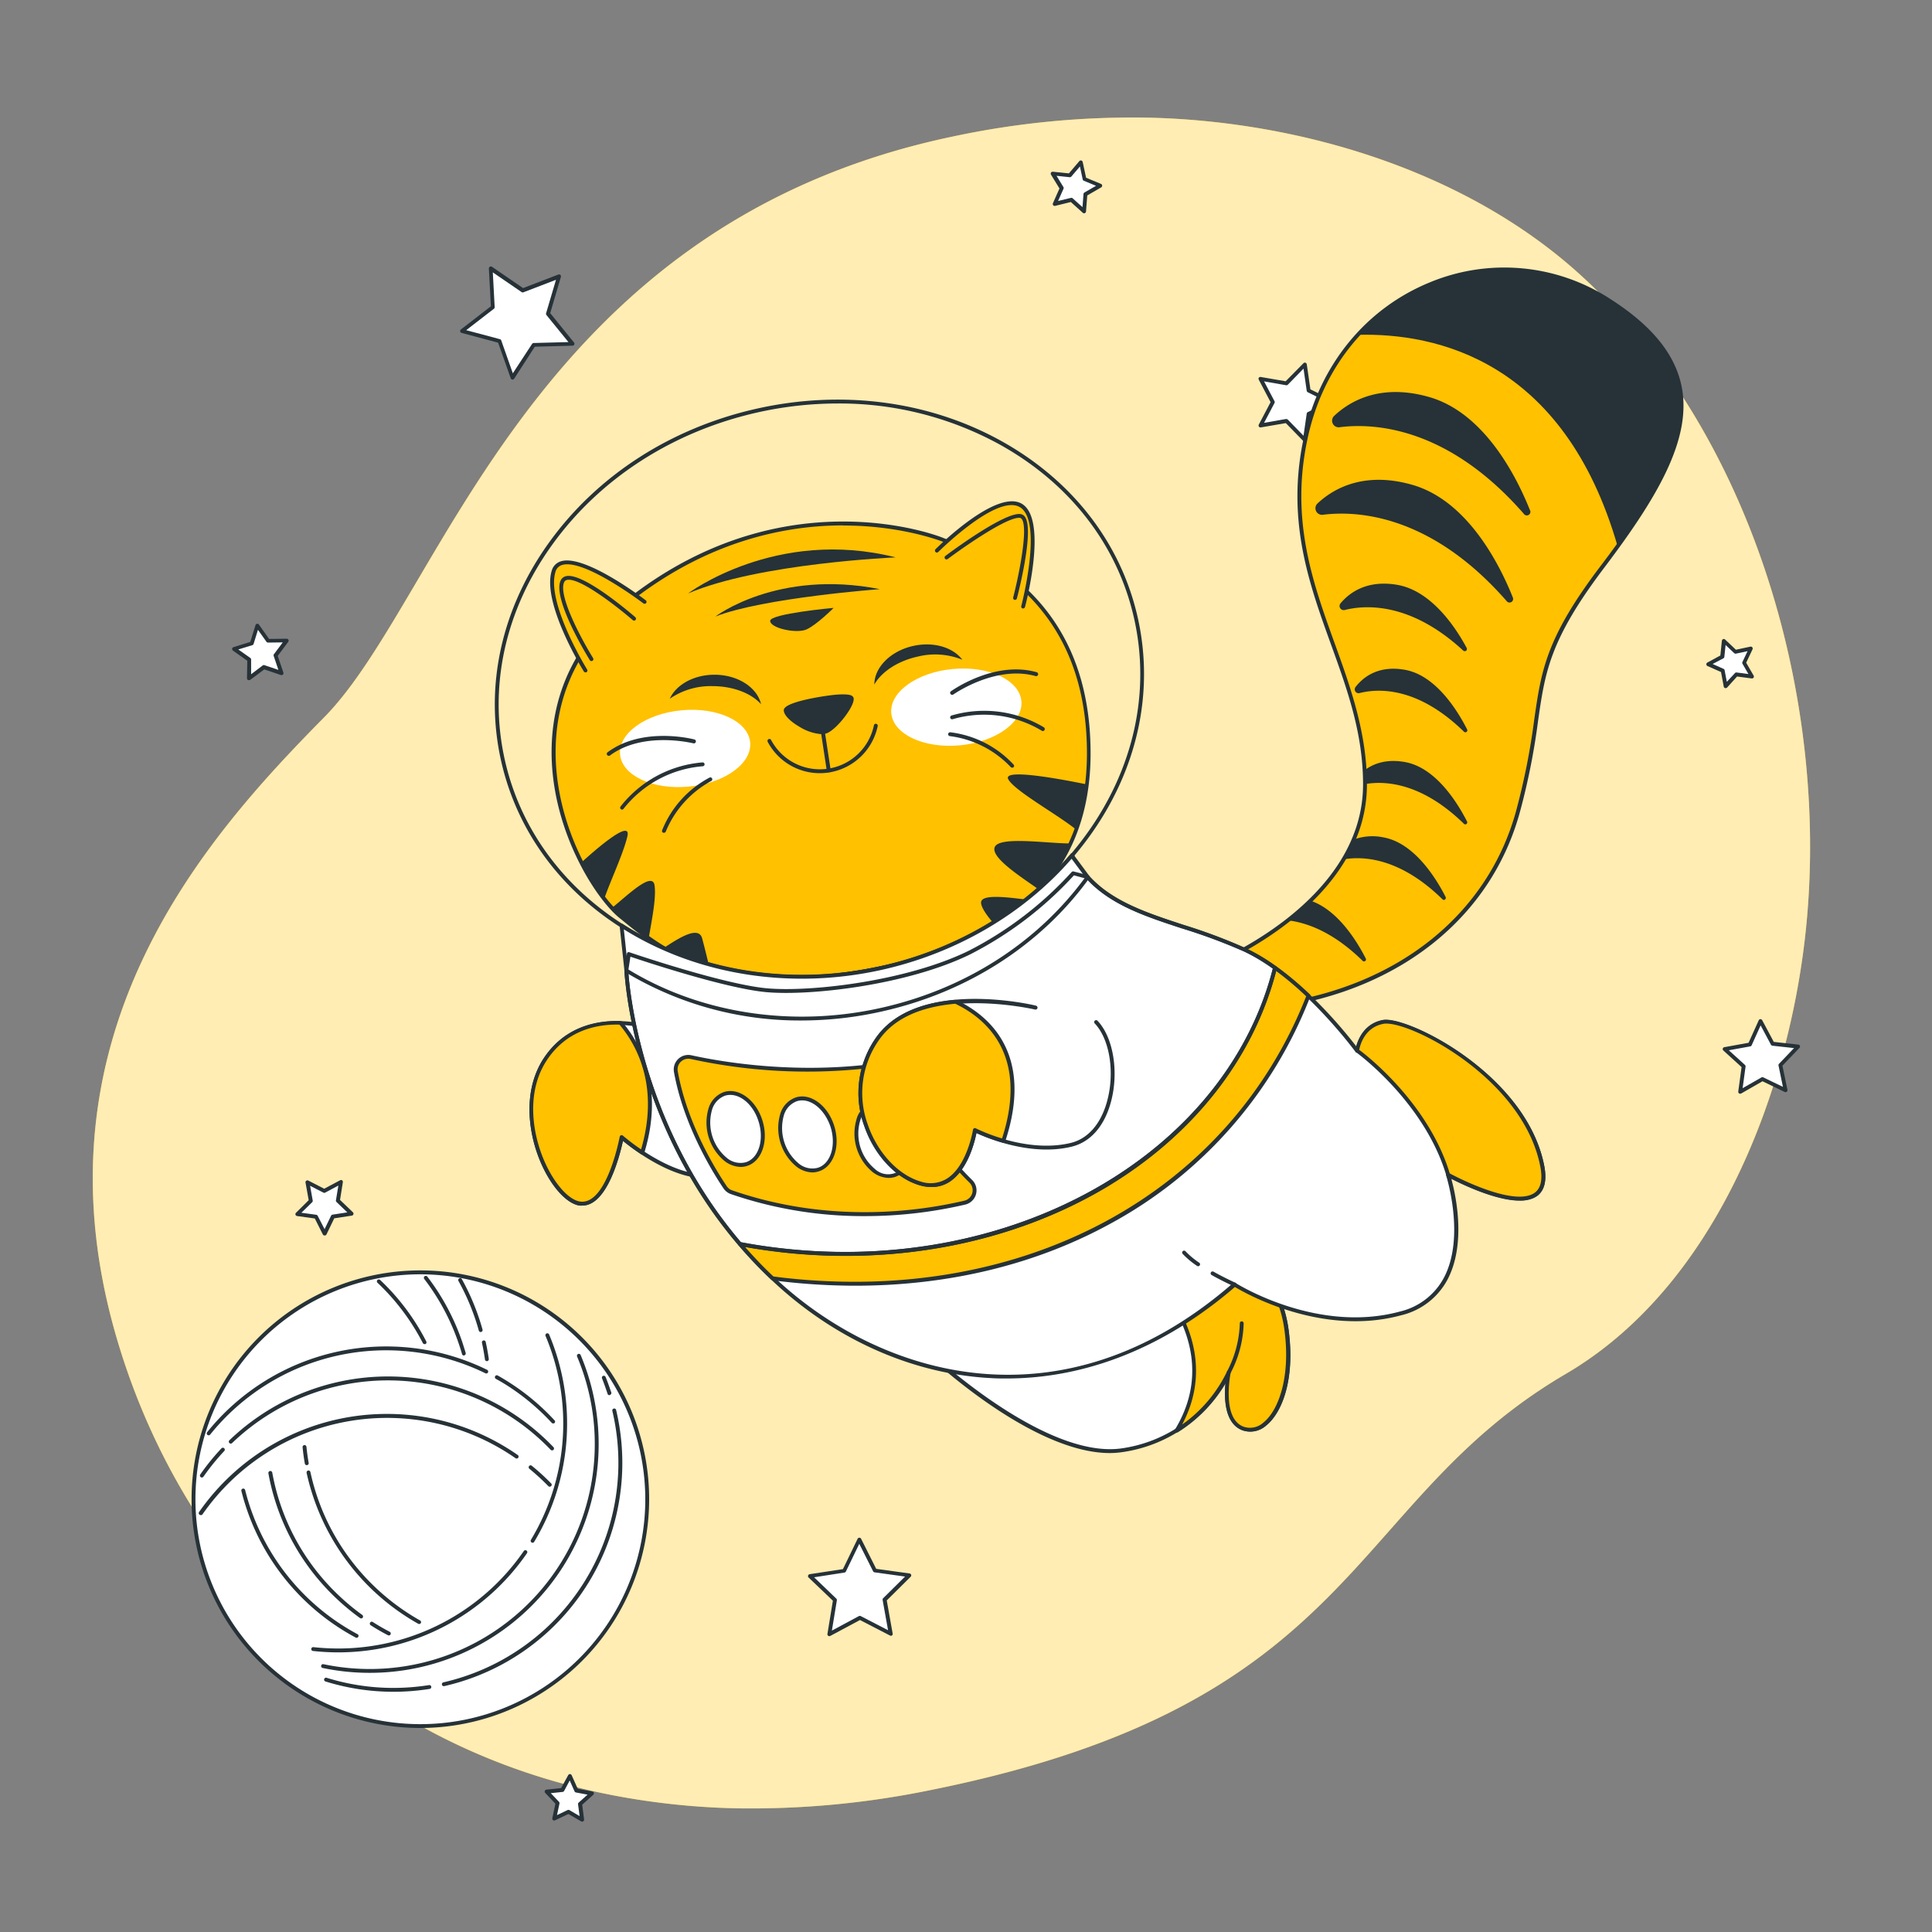 <svg xmlns="http://www.w3.org/2000/svg" viewBox="0 0 500 500"><rect x="0" y="0" width="500" height="500" fill="#808080" stroke="none"/><g id="freepik--background-simple--inject-65"><path d="M467.05,243.37c-4.91,41.6-23.91,90-61.85,112.21-57.33,33.58-52.53,85.24-164.43,107.7A230.34,230.34,0,0,1,191.15,468a191.22,191.22,0,0,1-24.35-2c-71.12-10.39-119-59.83-136.54-119.5C7.16,268,53.3,216.62,83.88,185.66s53-127.41,162.81-150.35a222.84,222.84,0,0,1,51-4.85c39.08,1,81.7,13.79,111.2,40.58q3.31,3,6.46,6.24C456.34,119.36,473.76,186.64,467.05,243.37Z" style="fill:#FFC100"></path><path d="M467.05,243.37c-4.91,41.6-23.91,90-61.85,112.21-57.33,33.58-52.53,85.24-164.43,107.7A230.34,230.34,0,0,1,191.15,468a191.22,191.22,0,0,1-24.35-2c-71.12-10.39-119-59.83-136.54-119.5C7.16,268,53.3,216.62,83.88,185.66s53-127.41,162.81-150.35a222.84,222.84,0,0,1,51-4.85c39.08,1,81.7,13.79,111.2,40.58q3.31,3,6.46,6.24C456.34,119.36,473.76,186.64,467.05,243.37Z" style="fill:#fff;opacity:0.7"></path></g><g id="freepik--Stars--inject-65"><polygon points="144.68 71.59 141.84 81.22 148.16 89.03 138.12 89.3 132.65 97.73 129.29 88.26 119.58 85.67 127.55 79.54 127.02 69.51 135.3 75.19 144.68 71.59" style="fill:#fff"></polygon><path d="M132.65,98.23h-.06a.51.51,0,0,1-.41-.33l-3.27-9.22-9.46-2.53a.51.51,0,0,1-.36-.39.52.52,0,0,1,.19-.49l7.76-6-.52-9.77a.53.53,0,0,1,.25-.47.51.51,0,0,1,.53,0l8.07,5.53,9.13-3.51a.5.5,0,0,1,.52.1.49.49,0,0,1,.14.51l-2.77,9.38,6.16,7.6a.5.5,0,0,1-.37.82l-9.78.27L133.07,98A.48.48,0,0,1,132.65,98.23Zm-12-12.78,8.73,2.33a.48.48,0,0,1,.34.32l3,8.51L137.7,89a.51.51,0,0,1,.41-.23l9-.24-5.69-7a.51.51,0,0,1-.09-.46l2.56-8.66-8.44,3.24a.48.48,0,0,1-.46-.06l-7.45-5.1.48,9a.5.5,0,0,1-.2.42Z" style="fill:#263238"></path><polygon points="344.79 104.08 338.68 107.1 337.7 113.84 332.94 108.96 326.22 110.12 329.4 104.08 326.22 98.05 332.94 99.2 337.7 94.32 338.68 101.07 344.79 104.08" style="fill:#fff"></polygon><path d="M337.7,114.34a.48.48,0,0,1-.36-.15l-4.57-4.69-6.46,1.11a.5.5,0,0,1-.53-.73l3.05-5.8-3.05-5.8a.49.49,0,0,1,0-.52.5.5,0,0,1,.49-.2l6.46,1.11L337.34,94a.5.5,0,0,1,.85.27l.94,6.49,5.88,2.9a.49.49,0,0,1,.28.44.5.5,0,0,1-.28.45l-5.88,2.9-.94,6.49a.5.5,0,0,1-.34.4A.39.39,0,0,1,337.7,114.34Zm-4.76-5.88a.55.55,0,0,1,.36.15l4.05,4.16.83-5.74a.52.52,0,0,1,.28-.38l5.2-2.57-5.2-2.56a.54.54,0,0,1-.28-.38l-.83-5.74-4.05,4.15a.49.49,0,0,1-.44.15l-5.72-1,2.7,5.13a.49.49,0,0,1,0,.47l-2.7,5.13,5.72-1Z" style="fill:#263238"></path><polygon points="465.37 270.84 460.77 275.64 462.12 282.15 456.13 279.26 450.36 282.56 451.25 275.97 446.34 271.5 452.88 270.31 455.61 264.26 458.76 270.11 465.37 270.84" style="fill:#fff"></polygon><path d="M450.36,283.06a.47.47,0,0,1-.28-.09.51.51,0,0,1-.22-.48l.86-6.33L446,271.87a.49.49,0,0,1-.14-.51.48.48,0,0,1,.39-.35l6.28-1.14,2.63-5.82a.47.47,0,0,1,.43-.29.5.5,0,0,1,.46.26l3,5.62,6.35.7a.51.51,0,0,1,.42.33.5.5,0,0,1-.11.51l-4.42,4.62,1.3,6.25a.49.49,0,0,1-.18.49.51.51,0,0,1-.53.06l-5.75-2.77L450.61,283A.59.59,0,0,1,450.36,283.06Zm-2.94-11.25,4.17,3.79a.51.51,0,0,1,.16.44l-.76,5.58,4.89-2.79a.52.52,0,0,1,.47,0l5.07,2.45-1.14-5.52a.5.5,0,0,1,.13-.45l3.89-4.07-5.6-.61a.52.52,0,0,1-.38-.26l-2.67-5-2.32,5.14a.49.49,0,0,1-.36.29Z" style="fill:#263238"></path><polygon points="235.33 407.66 228.95 413.98 230.53 422.82 222.55 418.7 214.64 422.94 216.09 414.08 209.61 407.86 218.49 406.5 222.4 398.42 226.43 406.44 235.33 407.66" style="fill:#fff"></polygon><path d="M214.64,423.44a.43.43,0,0,1-.29-.1.48.48,0,0,1-.21-.48l1.41-8.6-6.29-6a.51.51,0,0,1,.27-.86l8.62-1.31,3.8-7.85a.49.49,0,0,1,.44-.28.51.51,0,0,1,.46.27l3.91,7.79,8.64,1.19a.5.5,0,0,1,.28.85l-6.19,6.13,1.53,8.58a.49.49,0,0,1-.19.49.51.51,0,0,1-.53,0l-7.74-4-7.69,4.12A.46.46,0,0,1,214.64,423.44Zm-3.95-15.24,5.74,5.52a.49.49,0,0,1,.15.44L215.29,422l7-3.76a.5.5,0,0,1,.46,0l7.08,3.66-1.41-7.84a.54.54,0,0,1,.15-.45l5.66-5.6-7.89-1.09a.47.47,0,0,1-.38-.27l-3.58-7.11-3.47,7.17a.5.5,0,0,1-.38.27Z" style="fill:#263238"></path><polygon points="88.24 305.9 87.45 310.72 90.98 314.1 86.15 314.84 84.03 319.24 81.83 314.88 76.99 314.22 80.46 310.78 79.59 305.97 83.94 308.21 88.24 305.9" style="fill:#fff"></polygon><path d="M84,319.74a.49.49,0,0,1-.45-.27l-2.08-4.13-4.58-.63a.5.5,0,0,1-.41-.34.49.49,0,0,1,.13-.51l3.28-3.25-.82-4.55a.5.5,0,0,1,.72-.53l4.11,2.11L88,305.46a.49.49,0,0,1,.52,0,.5.5,0,0,1,.21.49L88,310.54l3.34,3.2a.51.51,0,0,1-.27.86l-4.57.7-2,4.16a.51.51,0,0,1-.45.28Zm-6-5.88,3.84.52a.54.54,0,0,1,.38.28L84,318.11l1.68-3.48a.51.51,0,0,1,.38-.28l3.82-.59-2.79-2.68a.51.51,0,0,1-.15-.44l.63-3.82-3.42,1.83a.47.47,0,0,1-.46,0l-3.44-1.77.68,3.81a.48.48,0,0,1-.14.44Z" style="fill:#263238"></path><polygon points="150.67 470.94 147.12 468.89 143.43 470.65 144.28 466.65 141.47 463.67 145.54 463.25 147.5 459.65 149.16 463.39 153.19 464.15 150.14 466.88 150.67 470.94" style="fill:#fff"></polygon><path d="M150.67,471.45a.55.55,0,0,1-.25-.07l-3.32-1.92-3.46,1.64a.49.49,0,0,1-.53-.06.5.5,0,0,1-.17-.49l.8-3.75L141.1,464a.5.5,0,0,1-.1-.52.48.48,0,0,1,.41-.32l3.81-.4,1.84-3.37a.55.55,0,0,1,.46-.26.5.5,0,0,1,.43.3l1.56,3.5,3.77.71a.49.49,0,0,1,.24.86l-2.85,2.56.49,3.8a.5.5,0,0,1-.49.57Zm-3.55-3.06a.52.52,0,0,1,.25.07L150,470l-.4-3.05a.52.52,0,0,1,.16-.44l2.3-2.06-3-.56a.52.52,0,0,1-.37-.29l-1.25-2.82L146,463.49a.53.53,0,0,1-.39.26l-3.07.32,2.12,2.23a.5.5,0,0,1,.13.45l-.64,3,2.78-1.33A.54.54,0,0,1,147.12,468.39Z" style="fill:#263238"></path><polygon points="72.85 174.21 68.29 172.66 64.42 175.54 64.49 170.72 60.55 167.94 65.15 166.51 66.58 161.91 69.37 165.84 74.18 165.78 71.3 169.64 72.85 174.21" style="fill:#fff"></polygon><path d="M64.42,176a.59.59,0,0,1-.22,0,.52.52,0,0,1-.28-.46L64,171l-3.72-2.63a.51.51,0,0,1-.2-.49.5.5,0,0,1,.34-.4l4.35-1.35,1.36-4.35a.47.47,0,0,1,.4-.34.47.47,0,0,1,.48.2l2.63,3.72,4.56-.06a.5.5,0,0,1,.4.8l-2.72,3.65,1.46,4.32a.48.48,0,0,1-.12.51.5.5,0,0,1-.51.12l-4.32-1.46-3.65,2.72A.45.45,0,0,1,64.42,176Zm-2.75-7.92,3.1,2.19a.51.51,0,0,1,.22.42l0,3.8,3-2.27a.47.47,0,0,1,.46-.07l3.6,1.22-1.22-3.61a.51.51,0,0,1,.07-.46l2.28-3.05-3.81.05a.47.47,0,0,1-.41-.21L66.76,163l-1.13,3.64a.5.5,0,0,1-.33.33Z" style="fill:#263238"></path><polygon points="453.39 175.06 449.33 174.53 446.59 177.58 445.84 173.55 442.1 171.89 445.7 169.93 446.12 165.86 449.1 168.67 453.1 167.82 451.34 171.52 453.39 175.06" style="fill:#fff"></polygon><path d="M446.59,178.08l-.13,0a.51.51,0,0,1-.36-.39l-.7-3.77-3.5-1.55a.5.5,0,0,1-.3-.44.49.49,0,0,1,.26-.46l3.37-1.83.39-3.81a.51.51,0,0,1,.33-.42.48.48,0,0,1,.51.1l2.79,2.64,3.75-.8a.48.48,0,0,1,.49.18.49.49,0,0,1,.06.52l-1.64,3.46,1.92,3.32a.53.53,0,0,1,0,.53.51.51,0,0,1-.48.22l-3.8-.5L447,177.91A.52.52,0,0,1,446.59,178.08Zm-3.36-6.24,2.82,1.26a.47.47,0,0,1,.28.36l.57,3L449,174.2a.48.48,0,0,1,.44-.16l3.05.4-1.54-2.67a.52.52,0,0,1,0-.47l1.32-2.78-3,.64a.49.49,0,0,1-.45-.12l-2.24-2.12-.32,3.06a.48.48,0,0,1-.25.39Z" style="fill:#263238"></path><polygon points="272.95 52.77 274.75 48.72 272.43 44.94 276.85 45.4 279.72 42.02 280.65 46.36 284.75 48.06 280.91 50.28 280.57 54.7 277.27 51.74 272.95 52.77" style="fill:#fff"></polygon><path d="M280.57,55.2a.5.5,0,0,1-.34-.13l-3.1-2.79-4.06,1a.52.52,0,0,1-.5-.16.51.51,0,0,1-.07-.53l1.69-3.81L272,45.2a.51.51,0,0,1,0-.53.52.52,0,0,1,.48-.23l4.15.43,2.7-3.17a.5.5,0,0,1,.87.22l.88,4.08,3.85,1.59a.5.5,0,0,1,.31.43.51.51,0,0,1-.25.47l-3.61,2.09-.32,4.16a.5.5,0,0,1-.32.42A.39.39,0,0,1,280.57,55.2Zm-3.3-4a.5.5,0,0,1,.33.12l2.55,2.29.26-3.41a.52.52,0,0,1,.25-.39l3-1.72-3.16-1.31a.5.5,0,0,1-.3-.35l-.71-3.35-2.22,2.6a.52.52,0,0,1-.44.18l-3.4-.36,1.79,2.92a.47.47,0,0,1,0,.46l-1.39,3.13,3.33-.8Z" style="fill:#263238"></path></g><g id="freepik--Cat--inject-65"><path d="M243.7,139.6s-38-15.71-78.13,13.64-16.12,74.83-5,83.92,26,22,67.75,13.29S281.74,219,281.74,195,271.82,150.35,243.7,139.6Z" style="fill:#FFC100"></path><path d="M203.25,253.83c-23,0-33.88-8.88-42.36-15.8l-.6-.48c-6.37-5.19-18.06-23.53-17.52-44.32.42-16.18,8-29.77,22.51-40.39,39.69-29.06,77.9-14,78.61-13.71,25.45,9.73,38.35,28.53,38.35,55.86,0,29.71-18.09,48.53-53.78,55.95A124.35,124.35,0,0,1,203.25,253.83Zm15-117.86c-14.31,0-33.15,3.62-52.34,17.67-14.25,10.43-21.69,23.76-22.1,39.62-.53,20.44,10.91,38.43,17.16,43.51l.59.49c10.95,8.94,26,21.18,66.74,12.7,35.15-7.31,53-25.8,53-55,0-26.88-12.69-45.36-37.71-54.93h0C243.32,140,233.27,136,218.21,136Z" style="fill:#263238"></path><path d="M260.94,201.67c1.61,3,12.82,9.17,17.6,13.06A53,53,0,0,0,281.26,203C273.29,201.37,259.43,198.9,260.94,201.67Z" style="fill:#263238"></path><path d="M257.42,219.28c-1,2.76,7.14,7.86,11.63,11.07a45.32,45.32,0,0,0,8-12.06C270.82,218.28,258.49,216.33,257.42,219.28Z" style="fill:#263238"></path><path d="M253.9,233.71c.13,1.39,1.75,3.59,3.77,5.85a56.56,56.56,0,0,0,8.8-6.64C261.09,232.26,253.67,231.18,253.9,233.71Z" style="fill:#263238"></path><path d="M171.74,245.36a51.92,51.92,0,0,0,11.93,5.31c-.59-2.47-1.3-5.39-1.95-7.8C180.81,239.43,175.58,242.84,171.74,245.36Z" style="fill:#263238"></path><path d="M158.33,235a21.44,21.44,0,0,0,2.28,2.18c2.22,1.81,4.58,3.76,7.27,5.67.7-4.25,2-10.33,1.52-13.69C168.89,225.28,162.18,231.93,158.33,235Z" style="fill:#263238"></path><path d="M156.36,232.65c1.53-4.49,5-11.83,6-16.19,1.1-4.68-7.92,3.14-11.91,6.76A58.88,58.88,0,0,0,156.36,232.65Z" style="fill:#263238"></path><ellipse cx="247.49" cy="183.02" rx="16.91" ry="9.92" transform="translate(-15.95 23.82) rotate(-5.34)" style="fill:#fff"></ellipse><ellipse cx="177.3" cy="193.7" rx="16.91" ry="9.92" transform="translate(-17.25 17.34) rotate(-5.34)" style="fill:#fff"></ellipse><path d="M166.81,155.72s-21.08-16.12-23.56-7.85,8.26,25.63,8.26,25.63" style="fill:#FFC100"></path><path d="M151.51,174a.5.5,0,0,1-.42-.24c-.44-.72-10.84-17.65-8.32-26a3.5,3.5,0,0,1,2.35-2.48c6.11-2,21.35,9.59,22,10.08a.5.5,0,0,1-.6.8c-.16-.12-15.46-11.74-21.09-9.93a2.51,2.51,0,0,0-1.69,1.82c-2.39,8,8.1,25.05,8.21,25.22a.51.51,0,0,1-.16.69A.53.53,0,0,1,151.51,174Z" style="fill:#263238"></path><path d="M242.46,142.49s15.71-15.71,21.92-11.57.41,26,.41,26" style="fill:#FFC100"></path><path d="M264.79,157.46a.3.3,0,0,1-.13,0,.48.48,0,0,1-.35-.61c.05-.21,5.62-21.61-.21-25.5S243,142.69,242.82,142.85a.5.5,0,1,1-.71-.71c.65-.66,16.08-15.95,22.54-11.64s.86,25.68.62,26.59A.5.5,0,0,1,264.79,157.46Z" style="fill:#263238"></path><path d="M153.08,170.59s-9.67-15.58-7.53-20.15,18.54,9.67,18.54,9.67" style="fill:#FFC100"></path><path d="M153.08,171.09a.52.52,0,0,1-.43-.24c-.4-.64-9.79-15.87-7.55-20.62a2,2,0,0,1,1.45-1.13c4.4-.93,16.5,9.45,17.87,10.63a.5.5,0,0,1-.66.76c-3.6-3.13-13.69-11.11-17-10.41a1,1,0,0,0-.75.57c-1.67,3.55,4.84,15.41,7.49,19.68a.49.49,0,0,1-.16.68A.5.5,0,0,1,153.08,171.09Z" style="fill:#263238"></path><path d="M245,144.26S260,133,264,133.51s-1.34,21.23-1.34,21.23" style="fill:#FFC100"></path><path d="M262.69,155.24l-.12,0a.5.5,0,0,1-.36-.61c1.23-4.74,4-17.61,2.26-20.25a.71.71,0,0,0-.5-.35c-3.14-.43-14.57,7.55-18.71,10.65a.5.5,0,0,1-.6-.8c1.56-1.17,15.33-11.38,19.44-10.84a1.7,1.7,0,0,1,1.2.78c2.34,3.49-1.66,19.28-2.13,21.06A.49.49,0,0,1,262.69,155.24Z" style="fill:#263238"></path><path d="M216.17,180.29c-5.06.42-12.85,2.19-12.85,3.46,0,2.15,7.79,7,10.74,5.38s7.25-7.78,6.18-8.6C219.76,180.16,218.18,180.12,216.17,180.29Z" style="fill:#263238"></path><path d="M212.59,190a12.56,12.56,0,0,1-5.75-1.95c-2-1.15-4-2.87-4-4.25,0-2.16,10.37-3.71,13.31-4h0c3.58-.3,4.21.19,4.42.34a1,1,0,0,1,.35,1c-.15,1.93-3.86,7-6.6,8.47A3.62,3.62,0,0,1,212.59,190Zm3.62-9.16h0c-5.5.46-12,2.17-12.4,3,0,.58,1.33,2,3.54,3.33,2.67,1.58,5.27,2.2,6.47,1.55,2.84-1.55,6.4-7,6.08-7.81,0,0-.29-.19-1.71-.19C217.69,180.69,217,180.72,216.21,180.79Z" style="fill:#263238"></path><path d="M184.38,177.57c5.4,0,10.1,1.89,12.58,4.67-1-4.32-6-7.62-12.05-7.62-5.38,0-9.93,2.6-11.57,6.21A18.66,18.66,0,0,1,184.38,177.57Z" style="fill:#263238"></path><path d="M237.57,169.91c-5.28,1.15-9.47,4-11.29,7.24,0-4.43,4.22-8.72,10.14-10,5.25-1.15,10.26.42,12.63,3.59A18.69,18.69,0,0,0,237.57,169.91Z" style="fill:#263238"></path><path d="M212.18,200.1a15.25,15.25,0,0,1-13.5-8.12.5.5,0,0,1,.21-.68.49.49,0,0,1,.67.21,14.29,14.29,0,0,0,26.61-3.8.49.49,0,0,1,.59-.39.5.5,0,0,1,.39.59A15.33,15.33,0,0,1,212.18,200.1Z" style="fill:#263238"></path><path d="M214.46,199.86a.49.49,0,0,1-.49-.42l-1.52-10a.5.5,0,1,1,1-.15l1.53,10a.51.51,0,0,1-.42.57Z" style="fill:#263238"></path><path d="M157.53,195.6a.5.5,0,0,1-.3-.9c9-6.73,21.93-3.48,22.48-3.33a.5.5,0,1,1-.25,1c-.13,0-13-3.27-21.63,3.17A.47.47,0,0,1,157.53,195.6Z" style="fill:#263238"></path><path d="M161,209.53a.53.53,0,0,1-.31-.11.51.51,0,0,1-.09-.7,30,30,0,0,1,21.24-11.41h0a.5.5,0,0,1,0,1,29,29,0,0,0-20.46,11A.51.51,0,0,1,161,209.53Z" style="fill:#263238"></path><path d="M171.82,215.52l-.18,0a.5.5,0,0,1-.28-.65,26.66,26.66,0,0,1,12.32-13.66.5.5,0,0,1,.42.9,26.22,26.22,0,0,0-11.81,13.13A.51.51,0,0,1,171.82,215.52Z" style="fill:#263238"></path><path d="M246.4,179.81a.49.49,0,0,1-.41-.21.51.51,0,0,1,.11-.7c.46-.32,11.35-8,22.19-4.93a.5.5,0,1,1-.28,1c-10.36-2.92-21.22,4.71-21.32,4.79A.52.52,0,0,1,246.4,179.81Z" style="fill:#263238"></path><path d="M269.89,189.2a.5.5,0,0,1-.26-.08,29,29,0,0,0-23.06-3,.5.5,0,0,1-.64-.3.51.51,0,0,1,.31-.64,30,30,0,0,1,23.91,3.05.51.51,0,0,1,.17.69A.52.52,0,0,1,269.89,189.2Z" style="fill:#263238"></path><path d="M261.94,198.67a.52.52,0,0,1-.37-.16,26.24,26.24,0,0,0-15.73-8,.5.5,0,0,1-.46-.53.52.52,0,0,1,.53-.47,26.75,26.75,0,0,1,16.39,8.35.49.49,0,0,1,0,.7A.51.51,0,0,1,261.94,198.67Z" style="fill:#263238"></path><path d="M178.05,153.59s22.77-17.17,53.75-9.34C231.8,144.25,196.34,145.75,178.05,153.59Z" style="fill:#263238"></path><path d="M185.14,159.56s16.05-12.32,42.55-7.09C227.69,152.47,197.46,154.71,185.14,159.56Z" style="fill:#263238"></path><path d="M215.75,157.32s-16.43,1.49-16.43,3.36,6.72,3.36,9.34,2.24S215.75,157.32,215.75,157.32Z" style="fill:#263238"></path><path d="M207.35,253.32a87.25,87.25,0,0,1-41.9-10.46c-18.68-10.19-31.37-26.48-35.75-45.88s.07-39.56,12.55-56.79,31.44-29.42,53.43-34.39,44.38-2.1,63,8.08,31.37,26.48,35.75,45.88-.07,39.56-12.55,56.79S250.47,246,228.47,250.94A95.93,95.93,0,0,1,207.35,253.32Zm9.46-148.9a95.29,95.29,0,0,0-20.91,2.35c-21.75,4.92-40.52,17-52.84,34s-16.71,36.88-12.39,56,16.84,35.17,35.25,45.22,40.58,12.9,62.33,8,40.53-17,52.85-34,16.7-36.87,12.39-56-16.84-35.17-35.26-45.22A86.25,86.25,0,0,0,216.81,104.42Z" style="fill:#263238"></path><path d="M240,349.94s29.87,28.37,50.4,25.38A36.17,36.17,0,0,0,318,355.17s-2.61,12.31,3.73,14.55,13.44-8.21,11.2-25.38-14.56-19-14.56-19,18.29,4.48-27.62,16.05S240,349.94,240,349.94Z" style="fill:#fff"></path><path d="M287.23,376.05c-20.22,0-46.4-24.64-47.56-25.75a.5.5,0,0,1,.58-.8c.28.13,6.22,2.51,50.41-8.63,26.84-6.77,30.85-10.86,30.84-12.7,0-1.3-2.32-2.16-3.22-2.38a.5.5,0,0,1,.2-1c.13,0,12.72,2.12,15,19.47,1.73,13.31-2,21.58-5.79,24.62a6.17,6.17,0,0,1-6.07,1.3c-4.74-1.68-4.85-8.32-4.48-12.23a37,37,0,0,1-26.64,17.85A23.24,23.24,0,0,1,287.23,376.05ZM241.6,350.72c5.86,5.24,31,26.69,48.73,24.11A36,36,0,0,0,317.57,355a.5.5,0,0,1,.95.3c0,.12-2.45,11.91,3.41,14a5.16,5.16,0,0,0,5.11-1.12c3.84-3.11,7-11.65,5.43-23.73-1.37-10.49-6.49-15.13-10.17-17.13a2.2,2.2,0,0,1,.2.9c0,3.83-10.32,8.31-31.6,13.67C257.26,350.32,245.52,351,241.6,350.72Zm-1.59-.78h0Z" style="fill:#263238"></path><path d="M318.4,325.3s14.41,3.53-14.46,12.42c4.57,7.58,8.5,19.49.55,32.53A36,36,0,0,0,318,355.17s-2.61,12.31,3.73,14.55,13.44-8.21,11.2-25.38S318.4,325.3,318.4,325.3Z" style="fill:#FFC100"></path><path d="M304.49,370.75a.5.5,0,0,1-.42-.76c7.78-12.77,4-24.46-.55-32a.47.47,0,0,1,0-.43.46.46,0,0,1,.32-.3c15.49-4.77,17.74-7.75,17.7-9.1s-2.33-2.14-3.22-2.35a.5.5,0,0,1,.2-1c.13,0,12.72,2.12,15,19.47,1.73,13.31-2,21.58-5.79,24.62a6.17,6.17,0,0,1-6.07,1.3c-4.72-1.67-4.85-8.25-4.49-12.17a37.32,37.32,0,0,1-12.35,12.64A.53.53,0,0,1,304.49,370.75ZM318,354.67a.39.39,0,0,1,.15,0,.51.51,0,0,1,.34.58c0,.12-2.45,11.91,3.41,14a5.14,5.14,0,0,0,5.11-1.13c3.84-3.1,7-11.64,5.43-23.72-1.37-10.5-6.49-15.13-10.18-17.14a2.17,2.17,0,0,1,.21.85c.08,2.9-5.74,6.14-17.8,9.9,4.32,7.43,7.74,18.49,1.27,30.66a35.69,35.69,0,0,0,11.6-13.7A.49.49,0,0,1,318,354.67Z" style="fill:#263238"></path><path d="M318,355.67a.5.5,0,0,1-.26-.08.5.5,0,0,1-.17-.69,28.36,28.36,0,0,0,3.29-12.45.49.49,0,0,1,.52-.48.51.51,0,0,1,.48.53,29.17,29.17,0,0,1-3.43,12.93A.52.52,0,0,1,318,355.67Z" style="fill:#263238"></path><path d="M168.34,266s-17.92-6-27.25,8.21,1.49,36.21,9,37.33,10.82-17.17,10.82-17.17,15.31,13.44,26.13,9.33" style="fill:#fff"></path><path d="M150.71,312A4.71,4.71,0,0,1,150,312c-3.3-.49-7.18-4.71-9.88-10.75-3.4-7.62-5-18.81.58-27.34,9.44-14.35,27.65-8.48,27.83-8.42a.5.5,0,0,1,.31.64.49.49,0,0,1-.63.31c-.17-.05-17.66-5.68-26.67,8-5.4,8.19-3.8,19-.5,26.38,2.52,5.65,6.18,9.74,9.11,10.18,6.92,1,10.23-16.59,10.26-16.77a.51.51,0,0,1,.33-.38.48.48,0,0,1,.49.09c.16.14,15.2,13.2,25.63,9.24a.51.51,0,0,1,.64.29.5.5,0,0,1-.29.65c-9.83,3.72-22.89-6.32-26-8.87C160.45,298.79,157.2,312,150.71,312Z" style="fill:#263238"></path><path d="M160.56,264.72c-6-.19-14.13,1.33-19.47,9.44-9.33,14.19,1.49,36.21,9,37.33s10.82-17.17,10.82-17.17a55.09,55.09,0,0,0,5.33,4C171.56,280.88,164.8,269.65,160.56,264.72Z" style="fill:#FFC100"></path><path d="M150.71,312A4.71,4.71,0,0,1,150,312c-3.3-.49-7.18-4.71-9.88-10.75-3.4-7.62-5-18.81.58-27.34,5.48-8.33,13.84-9.87,19.9-9.67a.52.52,0,0,1,.37.17c4.46,5.19,11.14,16.52,5.74,34.05a.52.52,0,0,1-.31.32.48.48,0,0,1-.45-.05,57.52,57.52,0,0,1-4.72-3.47C160.45,298.78,157.2,312,150.71,312Zm8.93-46.84c-5.71,0-13.17,1.7-18.13,9.24-5.4,8.19-3.8,19-.5,26.38,2.52,5.65,6.18,9.74,9.11,10.18,6.92,1,10.23-16.59,10.26-16.77a.49.49,0,0,1,.33-.38.48.48,0,0,1,.49.09,52.58,52.58,0,0,0,4.71,3.56c4.85-16.52-1.32-27.24-5.59-32.29Z" style="fill:#263238"></path><path d="M312.81,250.19s40.45-15.46,40.45-47.16-23.6-53.34-15.17-90.45,48-54.11,78.36-34.79,19.38,41-1.68,68.81S401.29,179.07,392.86,210s-35.39,46.39-62.36,50.25C330.5,260.24,319.55,249.42,312.81,250.19Z" style="fill:#FFC100"></path><path d="M330.51,260.74a.52.52,0,0,1-.36-.14c-.1-.11-10.88-10.65-17.28-9.91a.5.5,0,0,1-.24-1c.4-.15,40.13-15.7,40.13-46.69,0-13.22-4.05-24.45-8.34-36.33-5.77-16-11.74-32.56-6.82-54.23C341.75,94.2,353.55,79.84,370,73.09a50.32,50.32,0,0,1,46.74,4.28c10.94,7,17,14.53,18.55,23.12,2.4,13.31-6.31,28.18-20.1,46.41-14.13,18.66-15.32,27-17.13,39.59a176.36,176.36,0,0,1-4.7,23.63c-7.39,27.12-30.85,46-62.76,50.62Zm-15.49-11c6.33,1.12,14.32,8.63,15.66,9.92,31.38-4.58,54.44-23.2,61.7-49.85a178.61,178.61,0,0,0,4.67-23.51c1.83-12.76,3-21.19,17.32-40,13.64-18,22.25-32.68,19.92-45.63-1.49-8.3-7.41-15.64-18.11-22.46A49.35,49.35,0,0,0,370.36,74c-16.12,6.63-27.71,20.73-31.78,38.68-4.86,21.38,1.06,37.8,6.78,53.67,4.13,11.44,8.4,23.27,8.4,36.67C353.76,230.56,323.27,246.09,315,249.79Z" style="fill:#263238"></path><path d="M418.64,141.39c18.42-25.35,26.23-45.49-2.19-63.6-21.9-14-48.63-9-65,8.86C371.54,86.13,404.75,93.16,418.64,141.39Z" style="fill:#263238"></path><path d="M346.74,110.56c8.61-1.09,27.83-.27,47.61,22.4a.93.93,0,0,0,1.57-1c-3.38-8.45-11.69-25.1-26.06-29.21-12.52-3.58-20.44,1-24.51,4.82A1.71,1.71,0,0,0,346.74,110.56Z" style="fill:#263238"></path><path d="M342.37,133.22c8.61-1.09,27.82-.26,47.6,22.4a.93.93,0,0,0,1.57-.94c-3.37-8.46-11.68-25.11-26.05-29.21-12.52-3.58-20.45,1-24.51,4.82A1.7,1.7,0,0,0,342.37,133.22Z" style="fill:#263238"></path><path d="M348,157.87c5.17-1.31,16.94-2.2,30.69,10.51a.57.57,0,0,0,.88-.7c-2.68-5-9-14.83-18.06-16.34-7.89-1.32-12.37,2.15-14.57,4.79A1.07,1.07,0,0,0,348,157.87Z" style="fill:#263238"></path><path d="M351.77,179.39c4.55-1.19,14.92-1.95,27.13,10a.51.51,0,0,0,.77-.65c-2.4-4.72-8-13.9-16-15.38-7-1.28-10.9,1.93-12.82,4.39A1,1,0,0,0,351.77,179.39Z" style="fill:#263238"></path><path d="M379.67,212.61c-2.4-4.72-8-13.9-16-15.38-4.87-.89-8.25.4-10.5,2.1.07,1.19.11,2.38.11,3.59,5.1-.89,14.63-.45,25.65,10.34A.51.51,0,0,0,379.67,212.61Z" style="fill:#263238"></path><path d="M352.65,248.66a.51.51,0,0,0,.78-.65c-2.22-4.36-7.18-12.49-14.21-14.89a71.22,71.22,0,0,1-5.8,5.08C338.57,238.85,345.28,241.43,352.65,248.66Z" style="fill:#263238"></path><path d="M358.07,216.72a13.93,13.93,0,0,0-7.7.55,41.61,41.61,0,0,1-2.59,5.12c5.12-.87,14.6-.37,25.55,10.36.42.42,1.05-.11.78-.65C371.7,227.38,366.08,218.19,358.07,216.72Z" style="fill:#263238"></path><path d="M162.1,251.16s1.77,46.32,38.72,80.49c31.25,28.9,78,36.21,118.7.74,0,0,20.91,13.44,42.93,7.47S374.77,304,374.77,304s27.81,15.26,24.37-2.29C394.5,278.1,364,263.34,358,264.46s-6.72,7.46-6.72,7.46-13.81-19-29.11-26.13S290.89,237.38,281.5,227l-3.79-1a93,93,0,0,1-26.87,20.53c-16.05,7.84-41.06,10.82-52.64,9.7s-35.46-9.33-35.46-9.33Z" style="fill:#fff"></path><path d="M260.47,356.75c-1.29,0-2.57,0-3.86-.09-20.07-1-40-9.73-56.13-24.65-36.68-33.91-38.87-80.37-38.88-80.84v-.09l.65-4.25a.49.49,0,0,1,.23-.35.52.52,0,0,1,.42,0c.24.08,24,8.2,35.35,9.3,11.12,1.08,36.16-1.74,52.37-9.65a93.14,93.14,0,0,0,26.71-20.41.5.5,0,0,1,.51-.16l3.8,1a.61.61,0,0,1,.24.15c6,6.65,15,9.58,24.48,12.69a141.2,141.2,0,0,1,16,6c13.36,6.19,25.7,21.57,28.65,25.41.54-2,2.2-5.91,6.88-6.79,6.27-1.18,37.11,14,41.75,37.68.73,3.76.12,6.4-1.83,7.83-5.21,3.8-18.36-2.47-22.21-4.45,1.08,3.91,4,16.82-1.07,26.23a18.41,18.41,0,0,1-11.94,9.09c-20.5,5.56-40.26-5.68-43-7.33C301.59,348.59,281.24,356.75,260.47,356.75ZM162.6,251.18c.08,1.7,2.7,46.95,38.56,80.1,26.61,24.61,73.49,39.56,118,.74a.48.48,0,0,1,.59,0c.21.14,21,13.25,42.53,7.41a17.43,17.43,0,0,0,11.32-8.6c5.74-10.61.71-26.44.66-26.6a.48.48,0,0,1,.15-.54.5.5,0,0,1,.56-.05c.17.09,16.7,9.08,22.2,5.07,1.61-1.18,2.09-3.48,1.43-6.83-4.53-23.12-34.44-38-40.58-36.88-5.53,1-6.28,6.79-6.31,7a.5.5,0,0,1-.37.42.48.48,0,0,1-.53-.19c-.14-.18-13.92-19-28.92-26a142.83,142.83,0,0,0-15.88-5.91c-9.57-3.13-18.61-6.09-24.82-12.86l-3.35-.9A94.63,94.63,0,0,1,251.06,247c-16.37,8-41.67,10.83-52.91,9.75-10.5-1-31.3-7.92-35-9.16Z" style="fill:#263238"></path><path d="M178.85,273.59c8.72,1.93,28.9,5.3,51.38,1.64a3.28,3.28,0,0,1,3.63,2.27,68,68,0,0,0,17.36,28.2,3.26,3.26,0,0,1-1.52,5.53c-10.76,2.55-34.66,6.25-60.39-2.67a3.28,3.28,0,0,1-1.63-1.26c-2.3-3.38-10.26-15.86-12.77-30A3.27,3.27,0,0,1,178.85,273.59Z" style="fill:#FFC100"></path><path d="M223.73,314.73a105.42,105.42,0,0,1-34.58-5.7,3.82,3.82,0,0,1-1.89-1.45c-2.37-3.5-10.32-16-12.84-30.16a3.76,3.76,0,0,1,4.54-4.31h0c7.81,1.72,28.44,5.33,51.19,1.63a3.75,3.75,0,0,1,4.18,2.61,67.94,67.94,0,0,0,17.23,28,3.77,3.77,0,0,1-1.74,6.39A114.36,114.36,0,0,1,223.73,314.73ZM178.14,274a2.79,2.79,0,0,0-1.93.77,2.69,2.69,0,0,0-.81,2.45c2.49,14,10.34,26.32,12.69,29.78a2.71,2.71,0,0,0,1.39,1.06c25.2,8.74,48.48,5.42,60.11,2.67a2.77,2.77,0,0,0,1.28-4.69,68.87,68.87,0,0,1-17.49-28.41,2.78,2.78,0,0,0-3.07-1.93,141.06,141.06,0,0,1-51.57-1.64A3.05,3.05,0,0,0,178.14,274Z" style="fill:#263238"></path><ellipse cx="190.37" cy="292.17" rx="6.78" ry="9.52" transform="translate(-77.75 69.2) rotate(-17.17)" style="fill:#fff"></ellipse><path d="M191.71,302a7.07,7.07,0,0,1-4.24-1.57A12.89,12.89,0,0,1,183.33,287a6.44,6.44,0,0,1,4.08-4.4c3.84-1.19,8.29,2.14,9.92,7.42h0c1.63,5.28-.17,10.54-4,11.72A5.27,5.27,0,0,1,191.71,302ZM189,283.36a4.58,4.58,0,0,0-1.32.19,5.5,5.5,0,0,0-3.43,3.76,11.89,11.89,0,0,0,3.8,12.31,5.48,5.48,0,0,0,4.95,1.17c3.31-1,4.81-5.72,3.34-10.47C195.1,286.19,192,283.36,189,283.36Z" style="fill:#263238"></path><path d="M215.41,291.6c1.55,5-.09,10-3.67,11.09s-7.74-2.07-9.29-7.09.1-10,3.67-11.1S213.86,286.57,215.41,291.6Z" style="fill:#fff"></path><path d="M210.27,303.42a7,7,0,0,1-4.24-1.58,12.91,12.91,0,0,1-4.14-13.41A6.43,6.43,0,0,1,206,284c3.83-1.19,8.28,2.14,9.91,7.42h0c1.63,5.28-.16,10.54-4,11.72A5.59,5.59,0,0,1,210.27,303.42Zm-2.68-18.64a4.65,4.65,0,0,0-1.32.2,5.48,5.48,0,0,0-3.43,3.76,11.91,11.91,0,0,0,3.8,12.31,5.49,5.49,0,0,0,5,1.17c3.3-1,4.8-5.72,3.34-10.47C213.66,287.62,210.56,284.78,207.59,284.78Z" style="fill:#263238"></path><ellipse cx="228.69" cy="295.03" rx="6.78" ry="9.52" transform="translate(-76.89 80.63) rotate(-17.17)" style="fill:#fff"></ellipse><path d="M230,304.84a7,7,0,0,1-4.23-1.57,12.9,12.9,0,0,1-4.15-13.42,6,6,0,0,1,9.94-3.07,12.18,12.18,0,0,1,4.06,6.1h0a12.21,12.21,0,0,1,.09,7.32,6.45,6.45,0,0,1-4.09,4.4A5.58,5.58,0,0,1,230,304.84Zm-2.67-18.63a4.61,4.61,0,0,0-1.33.2,5.48,5.48,0,0,0-3.43,3.76,11.91,11.91,0,0,0,3.8,12.31,5,5,0,0,0,8.39-2.59,11.19,11.19,0,0,0-.09-6.72h0a11.18,11.18,0,0,0-3.71-5.59A6.05,6.05,0,0,0,227.35,286.21Z" style="fill:#263238"></path><path d="M310.07,327.7a.51.51,0,0,1-.28-.09,21.66,21.66,0,0,1-3.7-3.09.5.5,0,1,1,.74-.67,21,21,0,0,0,3.53,2.94.5.5,0,0,1,.13.69A.52.52,0,0,1,310.07,327.7Z" style="fill:#263238"></path><path d="M319.52,332.89a.51.51,0,0,1-.2,0s-2.72-1.2-5.75-2.91a.49.49,0,0,1-.19-.68.5.5,0,0,1,.68-.19c3,1.68,5.64,2.85,5.66,2.87a.49.49,0,0,1-.2.95Z" style="fill:#263238"></path><path d="M268,260.72s-29.86-7.09-40.69,7.84-.75,34.34,10.83,37.7,14.18-13.81,14.18-13.81,13.07,6.72,25,3.73,13.44-24.26,6.35-31.72" style="fill:#fff"></path><path d="M241,307.2a10.56,10.56,0,0,1-3-.46c-6.12-1.77-11.75-7.8-14.34-15.36a24.86,24.86,0,0,1,3.25-23.11c10.89-15,40-8.33,41.2-8a.5.5,0,1,1-.23,1c-.29-.07-29.66-6.84-40.17,7.65a23.88,23.88,0,0,0-3.1,22.2c2.49,7.26,7.85,13,13.66,14.72a8.08,8.08,0,0,0,6.86-.78c5.22-3.34,6.68-12.53,6.7-12.62a.48.48,0,0,1,.26-.37.47.47,0,0,1,.46,0c.13.06,13,6.59,24.66,3.69,4.3-1.08,7.57-4.76,9.2-10.39,2.19-7.53.86-16.35-3.1-20.51a.5.5,0,0,1,.73-.69c4.18,4.4,5.62,13.64,3.34,21.48-1.74,6-5.27,9.91-9.93,11.08-10.52,2.63-22-2.22-24.75-3.48-.44,2.25-2.21,9.57-7,12.65A8.44,8.44,0,0,1,241,307.2Z" style="fill:#263238"></path><path d="M277.71,221.9l-.22-.58a90.59,90.59,0,0,1-49.13,29.13c-24.72,5.59-49,.93-67.5-10.91l1.24,11.62c18.3,11.26,42.1,15.58,66.26,10.12C251,256.16,269.64,243.44,281.5,227Z" style="fill:#fff"></path><path d="M207.55,264.1a87.33,87.33,0,0,1-45.72-12.52.51.51,0,0,1-.23-.37l-1.24-11.62a.51.51,0,0,1,.24-.48.49.49,0,0,1,.53,0c19.05,12.22,43.52,16.18,67.12,10.84,19.3-4.36,36.65-14.64,48.86-29a.49.49,0,0,1,.46-.17.5.5,0,0,1,.38.31l.21.52,3.75,5.07a.5.5,0,0,1,0,.59c-12.46,17.24-31.44,29.47-53.44,34.44A94.82,94.82,0,0,1,207.55,264.1Zm-45-13.24c18.8,11.49,42.73,15.12,65.68,9.93,21.64-4.89,40.31-16.87,52.64-33.76l-3.54-4.78c-12.31,14.17-29.64,24.34-48.88,28.69-23.5,5.31-47.86,1.51-67-10.43Z" style="fill:#263238"></path><path d="M259.69,295.25c7.46-22.58-4.32-32.2-12.38-36-7.61.67-15.46,3.06-20,9.3-10.83,14.93-.75,34.34,10.83,37.7s14.18-13.81,14.18-13.81A45.62,45.62,0,0,0,259.69,295.25Z" style="fill:#FFC100"></path><path d="M241,307.2a10.56,10.56,0,0,1-3-.46c-6.12-1.77-11.75-7.8-14.34-15.36a24.86,24.86,0,0,1,3.25-23.11c4-5.47,10.81-8.67,20.35-9.51a.58.58,0,0,1,.26.05c8,3.76,20.26,13.52,12.63,36.59a.5.5,0,0,1-.61.33,47.2,47.2,0,0,1-6.84-2.54c-.45,2.26-2.22,9.57-7,12.65A8.44,8.44,0,0,1,241,307.2Zm6.19-47.43c-9.17.83-15.73,3.89-19.5,9.09a23.88,23.88,0,0,0-3.1,22.2c2.49,7.26,7.85,13,13.66,14.72a8.08,8.08,0,0,0,6.86-.78c5.22-3.34,6.68-12.53,6.7-12.62a.48.48,0,0,1,.26-.37.47.47,0,0,1,.46,0,45.48,45.48,0,0,0,6.8,2.62C266.4,272.74,254.86,263.41,247.22,259.77Z" style="fill:#263238"></path><path d="M358,264.45c-6,1.12-6.72,7.47-6.72,7.47S369,284.64,374.77,304c0,0,27.81,15.26,24.37-2.29C394.5,278.1,364,263.34,358,264.45Z" style="fill:#FFC100"></path><path d="M393.28,310.67c-7.34,0-18.18-5.9-18.75-6.21a.53.53,0,0,1-.24-.29c-5.66-19-23.15-31.72-23.33-31.84a.51.51,0,0,1-.2-.47c0-.07.86-6.72,7.12-7.9s37.11,14,41.75,37.68c.73,3.76.12,6.4-1.83,7.83A7.63,7.63,0,0,1,393.28,310.67Zm-18.09-7c1.81,1,16.83,8.77,22,5,1.61-1.18,2.09-3.48,1.43-6.83-4.53-23.12-34.44-38-40.58-36.88-4.9.92-6.05,5.54-6.27,6.75C354,273.34,369.74,285.72,375.19,303.68Z" style="fill:#263238"></path><path d="M330,250.46c-11.88,47.45-65.13,79.51-126,73.31q-6.31-.64-12.43-1.8a116,116,0,0,0,8.43,8.86c.93.12,1.86.24,2.79.34,64,7.2,116.11-22.71,135.89-73.46A81.15,81.15,0,0,0,330,250.46Z" style="fill:#FFC100"></path><path d="M221.39,332.74a167.53,167.53,0,0,1-18.7-1.07c-.94-.1-1.87-.23-2.81-.35a.52.52,0,0,1-.28-.13,117,117,0,0,1-8.46-8.89.5.5,0,0,1,.47-.82c4.09.77,8.26,1.37,12.39,1.79,59.6,6.06,113.54-25.29,125.47-72.93a.49.49,0,0,1,.32-.35.48.48,0,0,1,.46.06,83,83,0,0,1,8.73,7.29.53.53,0,0,1,.12.55,113.24,113.24,0,0,1-51.59,58.72C268.14,327.26,245.56,332.73,221.39,332.74Zm-21.22-2.39c.88.12,1.75.23,2.63.33,62.06,7,115.1-21.61,135.24-72.84a82.74,82.74,0,0,0-7.78-6.55c-6,22.93-21.8,42.92-44.68,56.37-23.3,13.7-52.31,19.6-81.68,16.61-3.69-.38-7.41-.9-11.07-1.55C195.17,325.39,197.64,328,200.17,330.35Z" style="fill:#263238"></path><path d="M218.82,325a146.74,146.74,0,0,1-14.92-.76c-4.17-.43-8.37-1-12.49-1.81a.56.56,0,0,1-.29-.16c-27.73-32.37-29.51-70.74-29.52-71.13l.65-4.33a.49.49,0,0,1,.23-.36.52.52,0,0,1,.42,0c.24.08,24,8.2,35.35,9.3,11.12,1.08,36.17-1.74,52.37-9.65a93.14,93.14,0,0,0,26.71-20.41.5.5,0,0,1,.51-.16l3.8,1a.61.61,0,0,1,.24.15c6,6.65,15,9.58,24.48,12.69a141.2,141.2,0,0,1,16,6,48.84,48.84,0,0,1,7.9,4.7.5.5,0,0,1,.2.53c-5.82,23.22-21.75,43.5-44.86,57.09C266.24,319,243,325,218.82,325Zm-27-3.52c4,.76,8.15,1.35,12.23,1.76,59.47,6.05,113.3-25.15,125.39-72.61a48.42,48.42,0,0,0-7.46-4.42,142.83,142.83,0,0,0-15.88-5.91c-9.57-3.13-18.61-6.09-24.82-12.86l-3.35-.9A94.63,94.63,0,0,1,251.06,247c-16.37,8-41.67,10.83-52.91,9.75-10.5-1-31.3-7.92-35-9.16l-.56,3.65C162.61,251.52,164.38,289.45,191.77,321.51Z" style="fill:#263238"></path></g><g id="freepik--Yarn--inject-65"><circle cx="108.77" cy="388" r="58.71" transform="translate(-127.47 61.55) rotate(-20.23)" style="fill:#fff"></circle><path d="M108.77,447.2A59.21,59.21,0,1,1,168,388,59.27,59.27,0,0,1,108.77,447.2Zm0-117.41A58.21,58.21,0,1,0,167,388,58.27,58.27,0,0,0,108.77,329.79Z" style="fill:#263238"></path><path d="M157.72,361.08a.51.51,0,0,1-.48-.35c-.43-1.33-.91-2.66-1.43-4a.49.49,0,0,1,.27-.65.5.5,0,0,1,.65.28c.54,1.31,1,2.67,1.47,4a.5.5,0,0,1-.33.63Z" style="fill:#263238"></path><path d="M114.86,436.38a.51.51,0,0,1-.49-.39.5.5,0,0,1,.38-.6,58.29,58.29,0,0,0,43.72-70.26.51.51,0,0,1,.38-.6.5.5,0,0,1,.6.37A59.24,59.24,0,0,1,115,436.36Z" style="fill:#263238"></path><path d="M101.83,437.83a59.09,59.09,0,0,1-17.6-2.67.49.49,0,0,1-.33-.62.5.5,0,0,1,.63-.33,58,58,0,0,0,17.3,2.62,58.87,58.87,0,0,0,9.21-.73.5.5,0,0,1,.57.42.49.49,0,0,1-.41.57A59.8,59.8,0,0,1,101.83,437.83Z" style="fill:#263238"></path><path d="M95.72,432.93a59.25,59.25,0,0,1-12.21-1.26.49.49,0,0,1-.39-.59.49.49,0,0,1,.59-.39,58.23,58.23,0,0,0,65.64-79.62.51.51,0,0,1,.27-.66.5.5,0,0,1,.65.27,59.22,59.22,0,0,1-54.55,82.25Z" style="fill:#263238"></path><path d="M137.84,399.26a.48.48,0,0,1-.26-.07.5.5,0,0,1-.17-.69,58.35,58.35,0,0,0,3.8-52.71.5.5,0,1,1,.92-.38A59.31,59.31,0,0,1,138.26,399,.47.47,0,0,1,137.84,399.26Z" style="fill:#263238"></path><path d="M87.56,427.63a59.68,59.68,0,0,1-6.56-.36.49.49,0,0,1-.44-.55.5.5,0,0,1,.55-.44,60.32,60.32,0,0,0,6.45.35,58.27,58.27,0,0,0,48-25.23.49.49,0,0,1,.69-.12.49.49,0,0,1,.13.69A59.25,59.25,0,0,1,87.56,427.63Z" style="fill:#263238"></path><path d="M92.29,423.86a.53.53,0,0,1-.24-.06,59.38,59.38,0,0,1-29.58-37.94.5.5,0,0,1,.37-.6.49.49,0,0,1,.6.36,58.45,58.45,0,0,0,29.08,37.3.49.49,0,0,1,.21.67A.5.5,0,0,1,92.29,423.86Z" style="fill:#263238"></path><path d="M100.62,423.25a.46.46,0,0,1-.23-.06c-1.51-.78-3-1.64-4.43-2.56a.5.5,0,1,1,.54-.84c1.41.9,2.87,1.74,4.35,2.51a.5.5,0,0,1-.23.95Z" style="fill:#263238"></path><path d="M93.48,418.85a.52.52,0,0,1-.29-.09,59.49,59.49,0,0,1-7.14-6.05,58.85,58.85,0,0,1-16.59-31.42.5.5,0,0,1,1-.18A57.82,57.82,0,0,0,86.75,412a59,59,0,0,0,7,5.94.5.5,0,0,1,.12.7A.51.51,0,0,1,93.48,418.85Z" style="fill:#263238"></path><path d="M108.47,420.29a.47.47,0,0,1-.25-.07,59.36,59.36,0,0,1-28.87-39.05.52.52,0,0,1,.39-.6.51.51,0,0,1,.59.39,58,58,0,0,0,15.93,29,58.59,58.59,0,0,0,12.45,9.41.5.5,0,0,1,.2.68A.51.51,0,0,1,108.47,420.29Z" style="fill:#263238"></path><path d="M79.38,379.18a.49.49,0,0,1-.49-.41c-.25-1.4-.44-2.82-.58-4.23a.5.5,0,1,1,1-.1c.14,1.39.33,2.78.57,4.16a.48.48,0,0,1-.41.57Z" style="fill:#263238"></path><path d="M126,352.26a.49.49,0,0,1-.49-.43c-.21-1.44-.47-2.9-.78-4.32a.5.5,0,0,1,.38-.6.49.49,0,0,1,.59.38c.32,1.46.59,2.94.8,4.4a.51.51,0,0,1-.43.57Z" style="fill:#263238"></path><path d="M124.4,344.73a.5.5,0,0,1-.48-.37c-.32-1.15-.68-2.3-1.07-3.43a59.29,59.29,0,0,0-4.18-9.38.5.5,0,1,1,.87-.49,60.39,60.39,0,0,1,4.25,9.54c.4,1.15.76,2.33,1.09,3.49a.51.51,0,0,1-.35.62Z" style="fill:#263238"></path><path d="M120.06,350.81a.49.49,0,0,1-.48-.36c-.28-1-.59-1.95-.92-2.9A58.07,58.07,0,0,0,109.8,331a.5.5,0,0,1,.09-.7.51.51,0,0,1,.7.09,59.18,59.18,0,0,1,9,16.79c.33,1,.64,2,.93,2.95a.5.5,0,0,1-.34.62Z" style="fill:#263238"></path><path d="M109.87,347.85a.5.5,0,0,1-.44-.27A57.84,57.84,0,0,0,97.72,332a.5.5,0,1,1,.69-.72,58.69,58.69,0,0,1,11.91,15.89.51.51,0,0,1-.22.68A.59.59,0,0,1,109.87,347.85Z" style="fill:#263238"></path><path d="M143.14,368.38a.5.5,0,0,1-.37-.17,58.66,58.66,0,0,0-9.61-8.37c-1.55-1.08-3.19-2.11-4.85-3a.5.5,0,0,1,.49-.87c1.69.95,3.35,2,4.93,3.09a59.38,59.38,0,0,1,9.78,8.52.5.5,0,0,1,0,.7A.51.51,0,0,1,143.14,368.38Z" style="fill:#263238"></path><path d="M54,371.46a.51.51,0,0,1-.31-.11.5.5,0,0,1-.08-.7,59.45,59.45,0,0,1,72.46-16.14.5.5,0,0,1,.22.67.49.49,0,0,1-.67.22,58.46,58.46,0,0,0-71.23,15.87A.51.51,0,0,1,54,371.46Z" style="fill:#263238"></path><path d="M142.87,375.36a.52.52,0,0,1-.36-.16,58.31,58.31,0,0,0-82.44-1.74.5.5,0,0,1-.7-.72,59.27,59.27,0,0,1,83.86,1.77.5.5,0,0,1,0,.71A.52.52,0,0,1,142.87,375.36Z" style="fill:#263238"></path><path d="M52.24,382.38a.47.47,0,0,1-.28-.09.5.5,0,0,1-.13-.7,60.59,60.59,0,0,1,5.48-6.76.5.5,0,0,1,.73.69,58.84,58.84,0,0,0-5.39,6.65A.51.51,0,0,1,52.24,382.38Z" style="fill:#263238"></path><path d="M142.25,384.75a.48.48,0,0,1-.36-.16,61.08,61.08,0,0,0-4.89-4.48.5.5,0,0,1-.07-.7.49.49,0,0,1,.7-.07,58,58,0,0,1,5,4.56.48.48,0,0,1,0,.7A.46.46,0,0,1,142.25,384.75Z" style="fill:#263238"></path><path d="M51.93,392.1a.47.47,0,0,1-.28-.09.5.5,0,0,1-.13-.7A59.23,59.23,0,0,1,134,376.56a.5.5,0,0,1,.12.69.51.51,0,0,1-.7.13,58.2,58.2,0,0,0-81,14.51A.48.48,0,0,1,51.93,392.1Z" style="fill:#263238"></path></g></svg>
